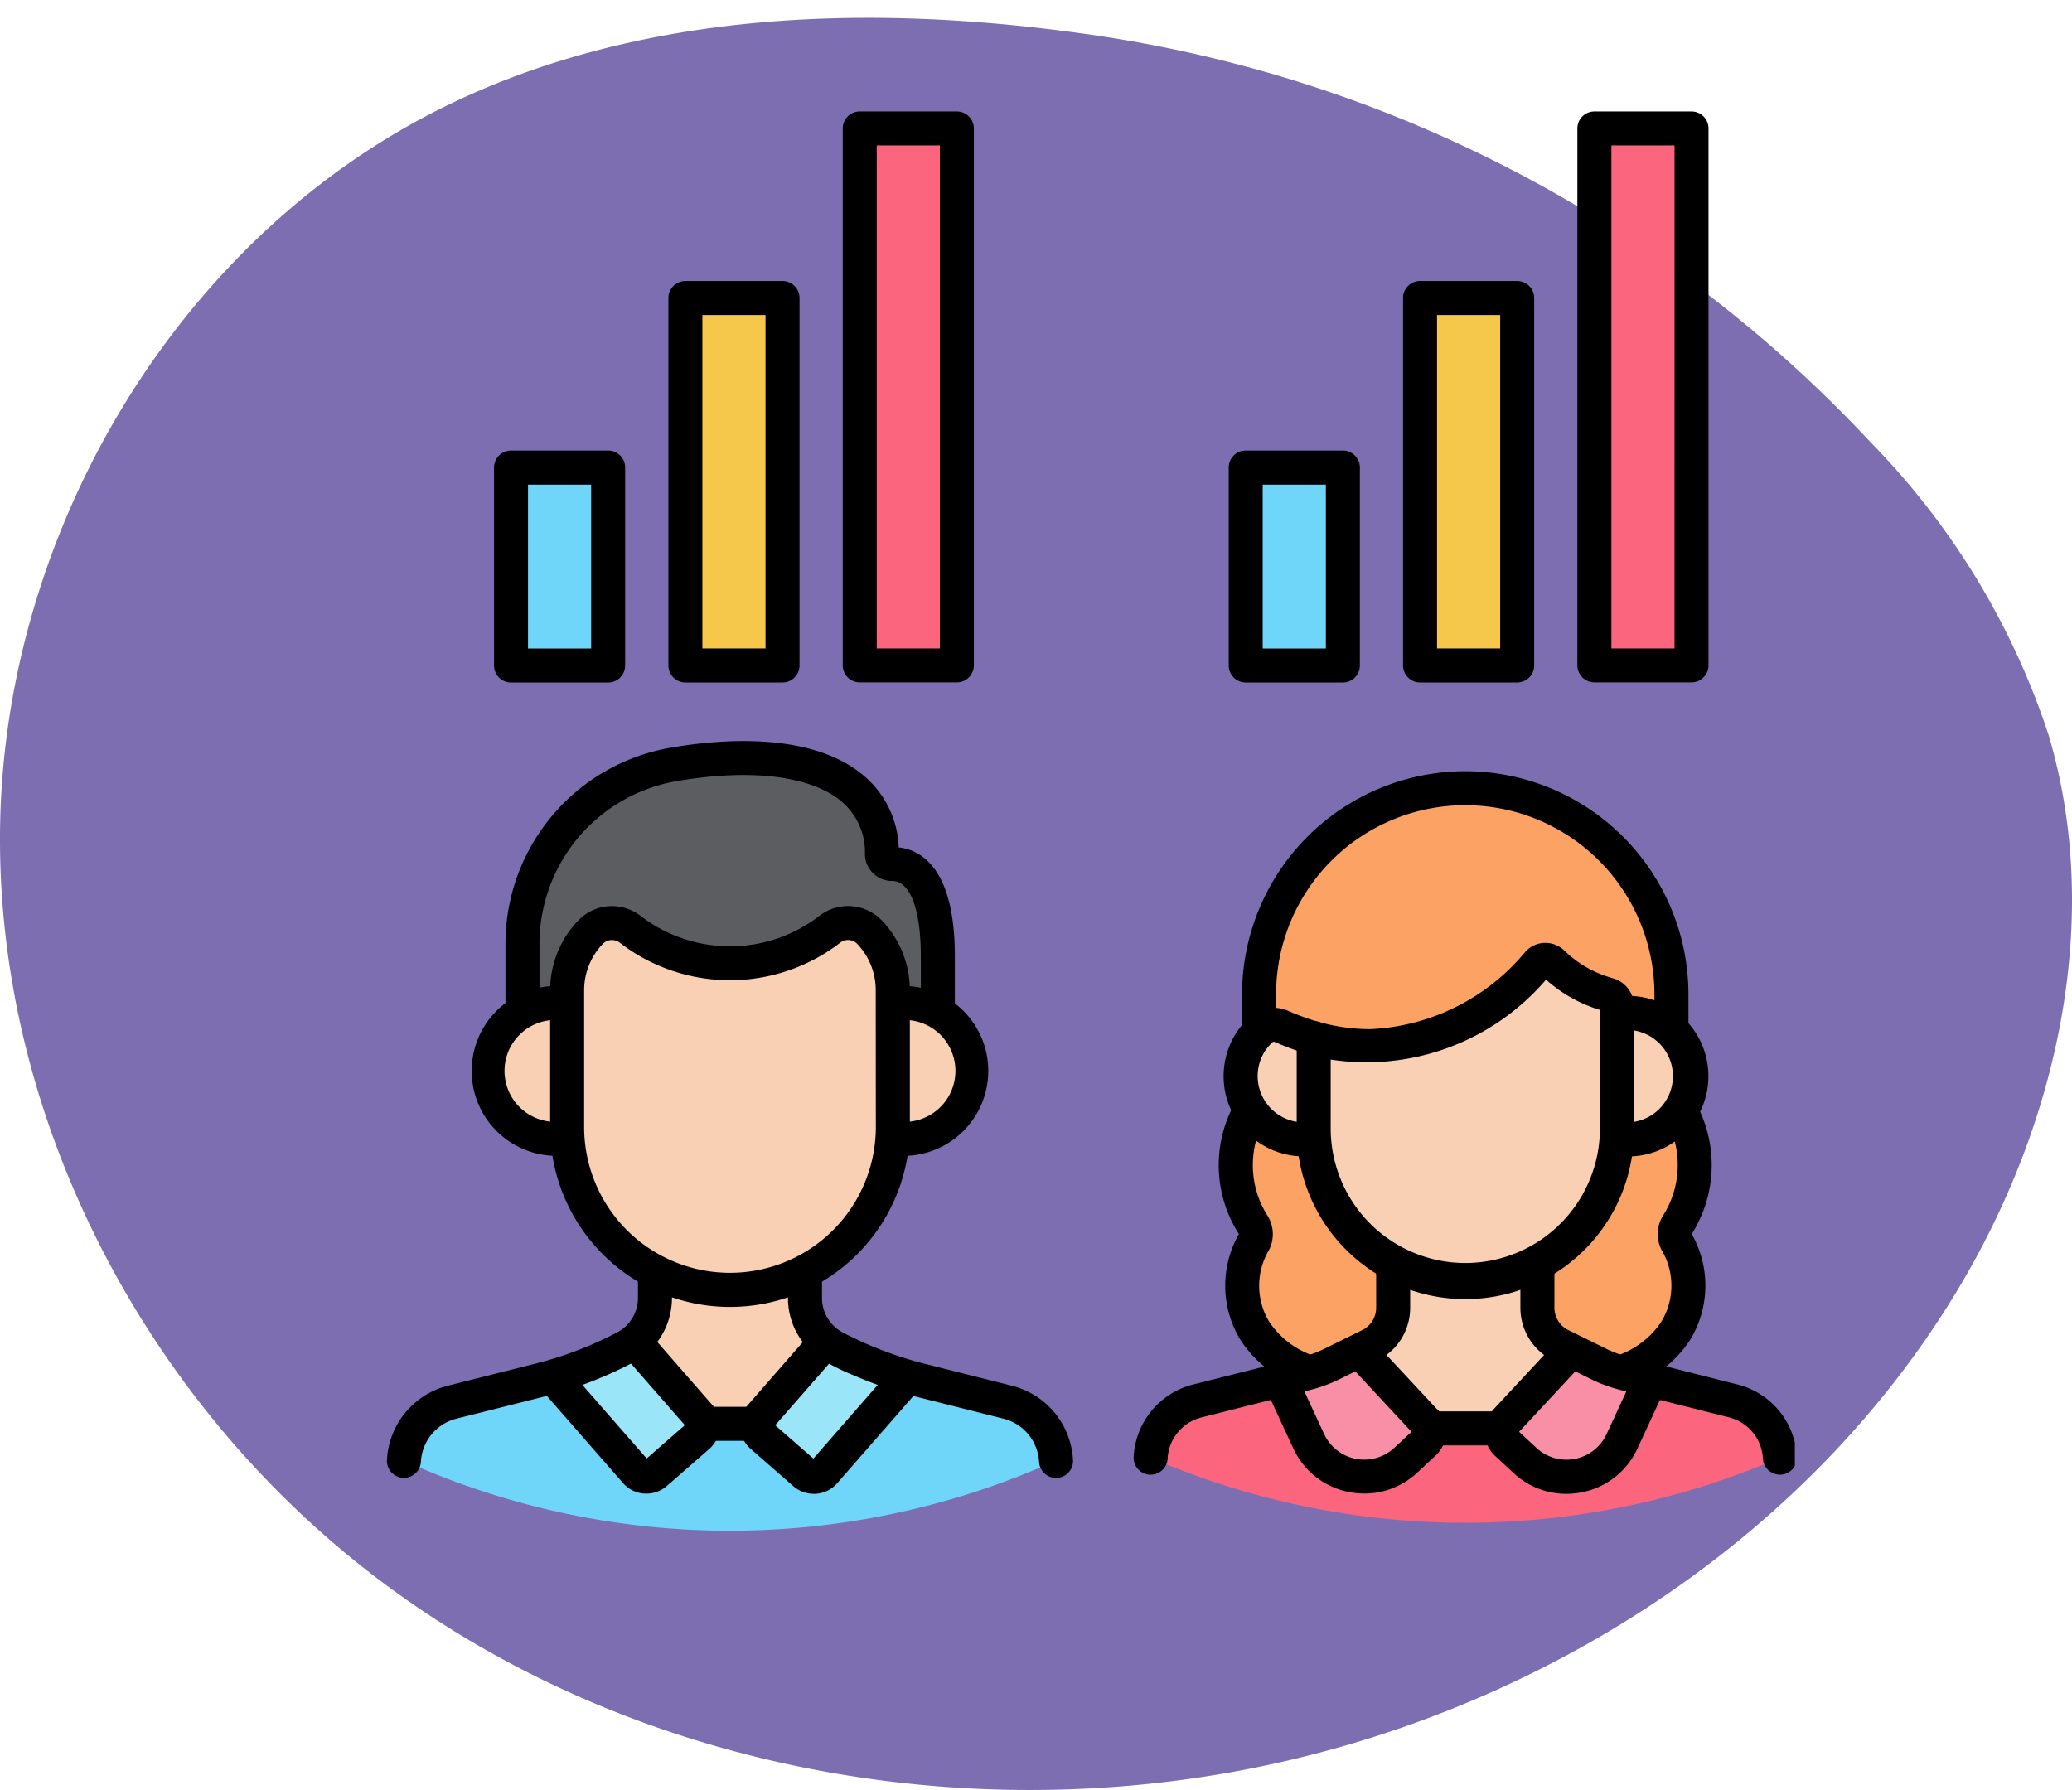 <svg xmlns="http://www.w3.org/2000/svg" xmlns:xlink="http://www.w3.org/1999/xlink" width="78.5" height="67.824" viewBox="0 0 78.5 67.824">
  <defs>
    <clipPath id="clip-path">
      <rect id="Rectángulo_401730" data-name="Rectángulo 401730" width="58" height="58" transform="translate(420 7733)" fill="#fff" stroke="#707070" stroke-width="1"/>
    </clipPath>
  </defs>
  <g id="Grupo_1100320" data-name="Grupo 1100320" transform="translate(-410 -7733)">
    <path id="_12068" data-name="12068" d="M72.033,71.913c-8.038-1.11-16.53-.839-23.844,2.675C38.045,79.46,31.382,90.507,31.127,101.757s5.606,22.305,14.66,28.988,21,9.051,32.068,7.045c11.165-2.023,21.645-8.583,27.469-18.322,3.735-6.245,5.48-13.956,3.417-20.934a28.6,28.6,0,0,0-6.787-11.156A50.145,50.145,0,0,0,72.033,71.913Z" transform="translate(378.881 7662.343)" fill="#7d6eb2"/>
    <g id="Enmascarar_grupo_1098752" data-name="Enmascarar grupo 1098752" clip-path="url(#clip-path)">
      <g id="Layer_30" transform="translate(419.141 7733)">
        <g id="Grupo_1100453" data-name="Grupo 1100453" transform="translate(5.518)">
          <g id="Grupo_1100328" data-name="Grupo 1100328" transform="translate(0.645 48.173)">
            <g id="Grupo_1100327" data-name="Grupo 1100327">
              <path id="Trazado_875254" data-name="Trazado 875254" d="M28.954,47.306l-3.34-.841a14.826,14.826,0,0,1-3.145-1.2,2.132,2.132,0,0,1-1.189-1.911v-1a6.121,6.121,0,0,1-5.685,0v1A2.134,2.134,0,0,1,14.4,45.267a14.5,14.5,0,0,1-3.143,1.2l-3.34.841a2.435,2.435,0,0,0-1.837,2.226l.786.328A30.038,30.038,0,0,0,30,49.86l.786-.328a2.435,2.435,0,0,0-1.837-2.226Z" transform="translate(-6.085 -42.35)" fill="#70d6f9"/>
            </g>
          </g>
          <g id="Grupo_1100330" data-name="Grupo 1100330" transform="translate(6.828 34.975)">
            <g id="Grupo_1100329" data-name="Grupo 1100329">
              <path id="Trazado_875255" data-name="Trazado 875255" d="M22.979,31.1a1.13,1.13,0,0,0-1.519-.1,6.2,6.2,0,0,1-7.538,0,1.13,1.13,0,0,0-1.517.1l0,0a3.19,3.19,0,0,0-.881,2.2v5.178a6.17,6.17,0,1,0,12.339,0V33.3a3.192,3.192,0,0,0-.882-2.2Z" transform="translate(-11.521 -30.747)" fill="#f9d0b4"/>
            </g>
          </g>
          <g id="Grupo_1100332" data-name="Grupo 1100332" transform="translate(19.152 38.001)">
            <g id="Grupo_1100331" data-name="Grupo 1100331">
              <path id="Trazado_875256" data-name="Trazado 875256" d="M22.766,33.407a2.57,2.57,0,0,0-.4.031V38.11c0,.139-.006.277-.015.414a2.575,2.575,0,1,0,.411-5.116Z" transform="translate(-22.355 -33.407)" fill="#f9d0b4"/>
            </g>
          </g>
          <g id="Grupo_1100334" data-name="Grupo 1100334" transform="translate(3.856 38.001)">
            <g id="Grupo_1100333" data-name="Grupo 1100333">
              <path id="Trazado_875257" data-name="Trazado 875257" d="M11.88,38.109V33.439a2.575,2.575,0,1,0-.4,5.12,2.6,2.6,0,0,0,.411-.036C11.886,38.386,11.88,38.249,11.88,38.109Z" transform="translate(-8.908 -33.407)" fill="#f9d0b4"/>
            </g>
          </g>
          <g id="Grupo_1100336" data-name="Grupo 1100336" transform="translate(5.135 28.725)">
            <g id="Grupo_1100335" data-name="Grupo 1100335">
              <path id="Trazado_875258" data-name="Trazado 875258" d="M24.042,29.266a.382.382,0,0,1-.389-.366c-.047-3.438-3.973-4.084-7.883-3.409A6.913,6.913,0,0,0,10.032,32.3v2.579a2.547,2.547,0,0,1,1.692-.321v-.507a3.19,3.19,0,0,1,.881-2.2l0,0a1.13,1.13,0,0,1,1.517-.1,6.2,6.2,0,0,0,7.538,0,1.13,1.13,0,0,1,1.519.1,3.19,3.19,0,0,1,.881,2.2v.507a2.547,2.547,0,0,1,1.706.33V32.771c0-3.078-1.111-3.506-1.729-3.506Z" transform="translate(-10.032 -25.253)" fill="#5b5d60"/>
            </g>
          </g>
          <g id="Grupo_1100338" data-name="Grupo 1100338" transform="translate(46.585 38.378)">
            <g id="Grupo_1100337" data-name="Grupo 1100337">
              <path id="Trazado_875259" data-name="Trazado 875259" d="M46.855,33.738a2.41,2.41,0,0,0-.369.029v4.349c0,.13-.006.258-.014.385a2.4,2.4,0,1,0,.383-4.763Z" transform="translate(-46.473 -33.738)" fill="#f9d0b4"/>
            </g>
          </g>
          <g id="Grupo_1100340" data-name="Grupo 1100340" transform="translate(35.111 36.369)">
            <g id="Grupo_1100339" data-name="Grupo 1100339">
              <path id="Trazado_875260" data-name="Trazado 875260" d="M47.52,33.281a4.761,4.761,0,0,1-2.1-1.206.381.381,0,0,0-.547.031C44,33.126,40.9,36.224,36.385,34.938v3.421a5.744,5.744,0,1,0,11.488,0V33.718a.45.45,0,0,0-.353-.438Z" transform="translate(-36.385 -31.973)" fill="#f9d0b4"/>
            </g>
          </g>
          <g id="Grupo_1100342" data-name="Grupo 1100342" transform="translate(32.344 38.831)">
            <g id="Grupo_1100341" data-name="Grupo 1100341">
              <path id="Trazado_875261" data-name="Trazado 875261" d="M36.72,38.061V34.64A9.327,9.327,0,0,1,35.5,34.2a.73.73,0,0,0-.794.137,2.391,2.391,0,0,0,2.024,4.111c-.008-.128-.014-.256-.014-.385Z" transform="translate(-33.953 -34.137)" fill="#f9d0b4"/>
            </g>
          </g>
          <g id="Grupo_1100344" data-name="Grupo 1100344" transform="translate(33.044 29.867)">
            <g id="Grupo_1100343" data-name="Grupo 1100343">
              <path id="Trazado_875262" data-name="Trazado 875262" d="M42.379,26.256a7.834,7.834,0,0,0-7.811,7.811v1.412c.02-.02.037-.041.058-.06a.731.731,0,0,1,.794-.137,9.342,9.342,0,0,0,1.215.441c4.515,1.286,7.617-1.812,8.492-2.833a.381.381,0,0,1,.547-.031,4.759,4.759,0,0,0,2.1,1.206.451.451,0,0,1,.353.438V34.8a2.39,2.39,0,0,1,2.067.676v-1.4a7.834,7.834,0,0,0-7.811-7.811Z" transform="translate(-34.568 -26.256)" fill="#fca265"/>
            </g>
          </g>
          <g id="Grupo_1100346" data-name="Grupo 1100346" transform="translate(28.935 47.803)">
            <g id="Grupo_1100345" data-name="Grupo 1100345">
              <path id="Trazado_875263" data-name="Trazado 875263" d="M53.02,47.3l-1.142-.288-2.966-.749a5,5,0,0,1-.994-.365l-1.42-.7a1.6,1.6,0,0,1-.891-1.432V42.025a5.71,5.71,0,0,1-5.465,0v1.742a1.6,1.6,0,0,1-.891,1.432l-1.42.7a5.018,5.018,0,0,1-.994.365l-2.966.749-1.142.288a2.355,2.355,0,0,0-1.777,2.153,30.038,30.038,0,0,0,23.842,0A2.356,2.356,0,0,0,53.02,47.3Z" transform="translate(-30.955 -42.025)" fill="#fc657e"/>
            </g>
          </g>
          <g id="Grupo_1100348" data-name="Grupo 1100348" transform="translate(43.588 42.052)">
            <g id="Grupo_1100347" data-name="Grupo 1100347">
              <path id="Trazado_875264" data-name="Trazado 875264" d="M49.151,41.311a4.247,4.247,0,0,0,.1-4.342,2.368,2.368,0,0,1-2.411,1.089,5.765,5.765,0,0,1-3,4.663v1.742a1.6,1.6,0,0,0,.761,1.357c.188.116-.051-.02,1.549.776a5.519,5.519,0,0,0,.719.287c.044.014.088.026.131.038a3.977,3.977,0,0,0,2.074-1.566,3.287,3.287,0,0,0,.043-3.37A.665.665,0,0,1,49.151,41.311Z" transform="translate(-43.837 -36.968)" fill="#fca265"/>
            </g>
          </g>
          <g id="Grupo_1100350" data-name="Grupo 1100350" transform="translate(32.159 42.052)">
            <g id="Grupo_1100349" data-name="Grupo 1100349">
              <path id="Trazado_875265" data-name="Trazado 875265" d="M36.757,38.057a2.368,2.368,0,0,1-2.411-1.089,4.246,4.246,0,0,0,.1,4.342.666.666,0,0,1,.036.674,3.287,3.287,0,0,0,.043,3.37,3.98,3.98,0,0,0,2.074,1.566c.044-.012.088-.024.131-.038a5.512,5.512,0,0,0,.719-.287c1.7-.848,1.376-.669,1.549-.776a1.594,1.594,0,0,0,.761-1.357V42.72A5.765,5.765,0,0,1,36.757,38.057Z" transform="translate(-33.79 -36.968)" fill="#fca265"/>
            </g>
          </g>
          <g id="Grupo_1100352" data-name="Grupo 1100352" transform="translate(11.307 11.292)">
            <g id="Grupo_1100351" data-name="Grupo 1100351">
              <path id="Trazado_875266" data-name="Trazado 875266" d="M15.459,9.927h3.68V23.849h-3.68Z" transform="translate(-15.459 -9.927)" fill="#f5c84c"/>
            </g>
          </g>
          <g id="Grupo_1100354" data-name="Grupo 1100354" transform="translate(4.702 17.716)">
            <g id="Grupo_1100353" data-name="Grupo 1100353">
              <path id="Trazado_875267" data-name="Trazado 875267" d="M9.652,15.574h3.68v7.5H9.652Z" transform="translate(-9.652 -15.574)" fill="#70d6f9"/>
            </g>
          </g>
          <g id="Grupo_1100356" data-name="Grupo 1100356" transform="translate(17.913 4.867)">
            <g id="Grupo_1100355" data-name="Grupo 1100355">
              <path id="Trazado_875268" data-name="Trazado 875268" d="M21.266,4.279h3.68V24.626h-3.68Z" transform="translate(-21.266 -4.279)" fill="#fc657e"/>
            </g>
          </g>
          <g id="Grupo_1100358" data-name="Grupo 1100358" transform="translate(39.141 11.292)">
            <g id="Grupo_1100357" data-name="Grupo 1100357">
              <path id="Trazado_875269" data-name="Trazado 875269" d="M39.928,9.927h3.68V23.849h-3.68Z" transform="translate(-39.928 -9.927)" fill="#f5c84c"/>
            </g>
          </g>
          <g id="Grupo_1100360" data-name="Grupo 1100360" transform="translate(32.535 17.716)">
            <g id="Grupo_1100359" data-name="Grupo 1100359">
              <path id="Trazado_875270" data-name="Trazado 875270" d="M34.121,15.574H37.8v7.5h-3.68Z" transform="translate(-34.121 -15.574)" fill="#70d6f9"/>
            </g>
          </g>
          <g id="Grupo_1100362" data-name="Grupo 1100362" transform="translate(45.746 4.867)">
            <g id="Grupo_1100361" data-name="Grupo 1100361">
              <path id="Trazado_875271" data-name="Trazado 875271" d="M45.734,4.279h3.68V24.626h-3.68Z" transform="translate(-45.734 -4.279)" fill="#fc657e"/>
            </g>
          </g>
          <g id="Grupo_1100364" data-name="Grupo 1100364" transform="translate(14.021 50.826)">
            <g id="Grupo_1100363" data-name="Grupo 1100363">
              <path id="Trazado_875272" data-name="Trazado 875272" d="M20.852,44.945a2.121,2.121,0,0,1-.4-.263l-2.475,2.834a.534.534,0,0,0,.051.754l1.611,1.407a.534.534,0,0,0,.754-.051l3.15-3.606a14.838,14.838,0,0,1-2.69-1.075Z" transform="translate(-17.845 -44.682)" fill="#9be5f9"/>
            </g>
          </g>
          <g id="Grupo_1100366" data-name="Grupo 1100366" transform="translate(6.278 50.826)">
            <g id="Grupo_1100365" data-name="Grupo 1100365">
              <path id="Trazado_875273" data-name="Trazado 875273" d="M16.6,47.516l-2.476-2.834a2.13,2.13,0,0,1-.4.263,14.937,14.937,0,0,1-2.688,1.078l3.148,3.6a.534.534,0,0,0,.754.051L16.55,48.27A.534.534,0,0,0,16.6,47.516Z" transform="translate(-11.037 -44.682)" fill="#9be5f9"/>
            </g>
          </g>
          <g id="Grupo_1100368" data-name="Grupo 1100368" transform="translate(9.366 48.173)">
            <g id="Grupo_1100367" data-name="Grupo 1100367">
              <path id="Trazado_875274" data-name="Trazado 875274" d="M20.226,43.354v-1a6.121,6.121,0,0,1-5.685,0v1A2.127,2.127,0,0,1,13.753,45l2.475,2.834a.531.531,0,0,1,.128.289h2.055a.533.533,0,0,1,.128-.289L21.014,45a2.128,2.128,0,0,1-.788-1.649Z" transform="translate(-13.753 -42.35)" fill="#f9d0b4"/>
            </g>
          </g>
          <g id="Grupo_1100370" data-name="Grupo 1100370" transform="translate(33.846 51.173)">
            <g id="Grupo_1100369" data-name="Grupo 1100369">
              <path id="Trazado_875275" data-name="Trazado 875275" d="M40.75,47.661l-2.487-2.674-1.024.5a5.034,5.034,0,0,1-.994.365l-.973.246,1.074,2.319a2.319,2.319,0,0,0,3.684.723l.689-.641A.6.6,0,0,0,40.75,47.661Z" transform="translate(-35.273 -44.987)" fill="#f98fa6"/>
            </g>
          </g>
          <g id="Grupo_1100372" data-name="Grupo 1100372" transform="translate(42.228 51.174)">
            <g id="Grupo_1100371" data-name="Grupo 1100371">
              <path id="Trazado_875276" data-name="Trazado 875276" d="M47.306,45.858a5,5,0,0,1-.994-.365l-1.024-.5L42.8,47.661a.6.6,0,0,0,.03.844l.689.641a2.319,2.319,0,0,0,3.684-.723L48.279,46.1Z" transform="translate(-42.642 -44.988)" fill="#f98fa6"/>
            </g>
          </g>
          <g id="Grupo_1100374" data-name="Grupo 1100374" transform="translate(36.836 47.804)">
            <g id="Grupo_1100373" data-name="Grupo 1100373">
              <path id="Trazado_875277" data-name="Trazado 875277" d="M45.544,45.2a1.6,1.6,0,0,1-.891-1.432V42.025a5.71,5.71,0,0,1-5.465,0v1.742A1.6,1.6,0,0,1,38.3,45.2l-.4.2,2.487,2.674a.592.592,0,0,1,.143.275h2.779a.592.592,0,0,1,.143-.275l2.487-2.674Z" transform="translate(-37.902 -42.025)" fill="#f9d0b4"/>
            </g>
          </g>
          <g id="Grupo_1100386" data-name="Grupo 1100386" transform="translate(0 47.763)">
            <g id="Grupo_1100385" data-name="Grupo 1100385">
              <path id="Trazado_875283" data-name="Trazado 875283" d="M15.673,41.99a.644.644,0,0,0-.644.644V43.4a1.478,1.478,0,0,1-.83,1.334,13.951,13.951,0,0,1-3.017,1.153l-3.34.841a3.066,3.066,0,0,0-2.323,2.815.644.644,0,0,0,.607.679h.037a.644.644,0,0,0,.643-.608A1.783,1.783,0,0,1,8.157,47.98l3.34-.841a15.076,15.076,0,0,0,3.272-1.247,2.758,2.758,0,0,0,1.548-2.49v-.769A.644.644,0,0,0,15.673,41.99Z" transform="translate(-5.518 -41.99)"/>
            </g>
          </g>
          <g id="Grupo_1100388" data-name="Grupo 1100388" transform="translate(15.195 47.763)">
            <g id="Grupo_1100387" data-name="Grupo 1100387">
              <path id="Trazado_875284" data-name="Trazado 875284" d="M27.352,46.731l-3.34-.841a14.347,14.347,0,0,1-2.985-1.136l-.032-.017a1.478,1.478,0,0,1-.83-1.334v-.769a.644.644,0,0,0-1.289,0V43.4A2.758,2.758,0,0,0,20.4,45.879a8.476,8.476,0,0,0,.968.461,15.7,15.7,0,0,0,2.33.8l3.34.841a1.783,1.783,0,0,1,1.351,1.637.644.644,0,0,0,.643.608h.036a.644.644,0,0,0,.607-.679A3.065,3.065,0,0,0,27.352,46.731Z" transform="translate(-18.877 -41.99)"/>
            </g>
          </g>
          <g id="Grupo_1100392" data-name="Grupo 1100392" transform="translate(6.183 34.328)">
            <g id="Grupo_1100391" data-name="Grupo 1100391">
              <g id="Grupo_1100390" data-name="Grupo 1100390">
                <g id="Grupo_1100389" data-name="Grupo 1100389">
                  <path id="Trazado_875285" data-name="Trazado 875285" d="M23.523,30.729a1.77,1.77,0,0,0-2.383-.163,5.552,5.552,0,0,1-6.744,0,1.77,1.77,0,0,0-2.382.168,3.819,3.819,0,0,0-1.059,2.646v5.178a6.814,6.814,0,1,0,13.628,0V33.375A3.818,3.818,0,0,0,23.523,30.729Zm-.229,7.824a5.525,5.525,0,1,1-11.051,0V33.376a2.538,2.538,0,0,1,.705-1.759.475.475,0,0,1,.346-.147.5.5,0,0,1,.307.107,6.841,6.841,0,0,0,8.334,0,.486.486,0,0,1,.655.039,2.535,2.535,0,0,1,.7,1.757Z" transform="translate(-10.954 -30.179)"/>
                </g>
              </g>
            </g>
          </g>
          <g id="Grupo_1100394" data-name="Grupo 1100394" transform="translate(18.919 37.357)">
            <g id="Grupo_1100393" data-name="Grupo 1100393">
              <path id="Trazado_875286" data-name="Trazado 875286" d="M22.794,32.841a.644.644,0,1,0,0,1.289,1.932,1.932,0,1,1,0,3.863.644.644,0,1,0,0,1.289,3.22,3.22,0,1,0,0-6.44Z" transform="translate(-22.15 -32.841)"/>
            </g>
          </g>
          <g id="Grupo_1100396" data-name="Grupo 1100396" transform="translate(3.211 37.357)">
            <g id="Grupo_1100395" data-name="Grupo 1100395">
              <path id="Trazado_875287" data-name="Trazado 875287" d="M11.562,37.993a1.932,1.932,0,1,1,0-3.863.644.644,0,1,0,0-1.289,3.22,3.22,0,1,0,0,6.44.644.644,0,0,0,0-1.289Z" transform="translate(-8.342 -32.841)"/>
            </g>
          </g>
          <g id="Grupo_1100398" data-name="Grupo 1100398" transform="translate(4.491 28.079)">
            <g id="Grupo_1100397" data-name="Grupo 1100397">
              <path id="Trazado_875288" data-name="Trazado 875288" d="M24.366,28.714a3.73,3.73,0,0,0-1.355-2.742c-1.99-1.652-5.41-1.359-7.272-1.038A7.541,7.541,0,0,0,9.466,32.38v2.472a.644.644,0,1,0,1.289,0V32.38a6.255,6.255,0,0,1,5.2-6.176c2.8-.482,5.067-.206,6.23.759a2.514,2.514,0,0,1,.9,2.023,1.028,1.028,0,0,0,1.033,1c.679,0,1.085,1.07,1.085,2.862v1.97a.644.644,0,1,0,1.289,0V32.85c0-3.294-1.237-4.032-2.127-4.136Z" transform="translate(-9.466 -24.685)"/>
            </g>
          </g>
          <g id="Grupo_1100400" data-name="Grupo 1100400" transform="translate(46.324 37.733)">
            <g id="Grupo_1100399" data-name="Grupo 1100399">
              <path id="Trazado_875289" data-name="Trazado 875289" d="M46.887,33.172a.644.644,0,0,0,0,1.289,1.754,1.754,0,1,1,0,3.508.644.644,0,1,0,0,1.289,3.043,3.043,0,1,0,0-6.085Z" transform="translate(-46.243 -33.172)"/>
            </g>
          </g>
          <g id="Grupo_1100404" data-name="Grupo 1100404" transform="translate(34.467 35.725)">
            <g id="Grupo_1100403" data-name="Grupo 1100403">
              <g id="Grupo_1100402" data-name="Grupo 1100402">
                <g id="Grupo_1100401" data-name="Grupo 1100401">
                  <path id="Trazado_875290" data-name="Trazado 875290" d="M47.744,32.731a4.205,4.205,0,0,1-1.808-1.056,1.041,1.041,0,0,0-.757-.266,1.014,1.014,0,0,0-.712.355h0a8.088,8.088,0,0,1-5.874,2.912,7.1,7.1,0,0,1-1.952-.28.644.644,0,0,0-.821.62v3.421a6.389,6.389,0,1,0,12.777,0V33.8a1.091,1.091,0,0,0-.852-1.065Zm-.436,5.706a5.1,5.1,0,1,1-10.2,0V35.829A8.962,8.962,0,0,0,45.267,32.8a5.39,5.39,0,0,0,2.041,1.147Z" transform="translate(-35.819 -31.406)"/>
                </g>
              </g>
            </g>
          </g>
          <g id="Grupo_1100406" data-name="Grupo 1100406" transform="translate(31.7 38.187)">
            <g id="Grupo_1100405" data-name="Grupo 1100405">
              <path id="Trazado_875291" data-name="Trazado 875291" d="M36.974,34.1a8.793,8.793,0,0,1-1.131-.411,1.371,1.371,0,0,0-1.5.256A3.04,3.04,0,0,0,36.429,39.2a.644.644,0,1,0,0-1.289,1.756,1.756,0,0,1-1.754-1.754,1.734,1.734,0,0,1,.554-1.276.085.085,0,0,1,.094-.017,10.042,10.042,0,0,0,1.3.471.644.644,0,0,0,.353-1.239Z" transform="translate(-33.386 -33.57)"/>
            </g>
          </g>
          <g id="Grupo_1100408" data-name="Grupo 1100408" transform="translate(32.4 29.222)">
            <g id="Grupo_1100407" data-name="Grupo 1100407">
              <path id="Trazado_875292" data-name="Trazado 875292" d="M42.457,25.69A8.465,8.465,0,0,0,34,34.145V35.5a.644.644,0,1,0,1.289,0V34.145a7.167,7.167,0,0,1,14.334,0v1.334a.644.644,0,1,0,1.289,0V34.145a8.465,8.465,0,0,0-8.455-8.455Z" transform="translate(-34.002 -25.69)"/>
            </g>
          </g>
          <g id="Grupo_1100410" data-name="Grupo 1100410" transform="translate(28.29 47.302)">
            <g id="Grupo_1100409" data-name="Grupo 1100409">
              <path id="Trazado_875293" data-name="Trazado 875293" d="M40.222,41.584a.644.644,0,0,0-.644.644v1.6a.947.947,0,0,1-.532.855l-1.42.7a4.379,4.379,0,0,1-.867.319l-.612.155-2.353.594-1.141.288A2.986,2.986,0,0,0,30.39,49.48a.644.644,0,0,0,.607.679h.037a.644.644,0,0,0,.643-.608,1.7,1.7,0,0,1,1.291-1.564l1.143-.289,2.352-.594.612-.155a5.665,5.665,0,0,0,1.121-.412l1.42-.7a2.228,2.228,0,0,0,1.25-2.01v-1.6a.645.645,0,0,0-.645-.644Z" transform="translate(-30.389 -41.584)"/>
            </g>
          </g>
          <g id="Grupo_1100412" data-name="Grupo 1100412" transform="translate(42.943 47.302)">
            <g id="Grupo_1100411" data-name="Grupo 1100411">
              <path id="Trazado_875294" data-name="Trazado 875294" d="M51.485,46.738,47.377,45.7a4.4,4.4,0,0,1-.866-.318l-1.42-.7a.947.947,0,0,1-.531-.855v-1.6a.644.644,0,1,0-1.289,0v1.6a2.227,2.227,0,0,0,1.25,2.01l1.42.7a5.694,5.694,0,0,0,1.121.412l4.107,1.037a1.7,1.7,0,0,1,1.291,1.564.644.644,0,0,0,.643.608h.037a.644.644,0,0,0,.607-.679,2.986,2.986,0,0,0-2.262-2.742Z" transform="translate(-43.271 -41.584)"/>
            </g>
          </g>
          <g id="Grupo_1100414" data-name="Grupo 1100414" transform="translate(46.194 41.483)">
            <g id="Grupo_1100413" data-name="Grupo 1100413">
              <path id="Trazado_875295" data-name="Trazado 875295" d="M49.379,41.726a4.888,4.888,0,0,0,.168-4.9.644.644,0,0,0-1.156.569,3.581,3.581,0,0,1-.1,3.635,1.313,1.313,0,0,0-.06,1.325,2.643,2.643,0,0,1-.02,2.721,3.3,3.3,0,0,1-1.671,1.275.644.644,0,1,0,.462,1.2,4.551,4.551,0,0,0,2.3-1.789,3.946,3.946,0,0,0,.068-4.014.055.055,0,0,1,.01-.027Z" transform="translate(-46.128 -36.468)"/>
            </g>
          </g>
          <g id="Grupo_1100416" data-name="Grupo 1100416" transform="translate(31.517 41.526)">
            <g id="Grupo_1100415" data-name="Grupo 1100415">
              <path id="Trazado_875296" data-name="Trazado 875296" d="M36.8,46.344a3.294,3.294,0,0,1-1.658-1.27,2.642,2.642,0,0,1-.02-2.721,1.315,1.315,0,0,0-.06-1.325,3.574,3.574,0,0,1-.117-3.6.644.644,0,0,0-1.161-.559,4.835,4.835,0,0,0,.191,4.85.072.072,0,0,1,.011.023,3.949,3.949,0,0,0,.066,4.018,4.548,4.548,0,0,0,2.281,1.783.644.644,0,1,0,.466-1.2Z" transform="translate(-33.226 -36.506)"/>
            </g>
          </g>
          <g id="Grupo_1100420" data-name="Grupo 1100420" transform="translate(10.663 10.647)">
            <g id="Grupo_1100419" data-name="Grupo 1100419">
              <g id="Grupo_1100418" data-name="Grupo 1100418">
                <g id="Grupo_1100417" data-name="Grupo 1100417">
                  <path id="Trazado_875297" data-name="Trazado 875297" d="M19.217,9.36h-3.68a.644.644,0,0,0-.644.644V23.927a.644.644,0,0,0,.644.644h3.68a.644.644,0,0,0,.644-.644V10A.644.644,0,0,0,19.217,9.36Zm-.644,13.923H16.181V10.649h2.392Z" transform="translate(-14.892 -9.36)"/>
                </g>
              </g>
            </g>
          </g>
          <g id="Grupo_1100424" data-name="Grupo 1100424" transform="translate(4.058 17.071)">
            <g id="Grupo_1100423" data-name="Grupo 1100423">
              <g id="Grupo_1100422" data-name="Grupo 1100422">
                <g id="Grupo_1100421" data-name="Grupo 1100421">
                  <path id="Trazado_875298" data-name="Trazado 875298" d="M13.41,15.008H9.73a.644.644,0,0,0-.644.644v7.5a.644.644,0,0,0,.644.644h3.68a.644.644,0,0,0,.644-.644v-7.5A.644.644,0,0,0,13.41,15.008Zm-.644,7.5H10.374V16.3h2.392Z" transform="translate(-9.086 -15.008)"/>
                </g>
              </g>
            </g>
          </g>
          <g id="Grupo_1100428" data-name="Grupo 1100428" transform="translate(17.268 4.223)">
            <g id="Grupo_1100427" data-name="Grupo 1100427">
              <g id="Grupo_1100426" data-name="Grupo 1100426">
                <g id="Grupo_1100425" data-name="Grupo 1100425">
                  <path id="Trazado_875299" data-name="Trazado 875299" d="M25.024,3.713h-3.68a.644.644,0,0,0-.644.644V24.7a.644.644,0,0,0,.644.644h3.68a.644.644,0,0,0,.644-.644V4.357a.644.644,0,0,0-.644-.644Zm-.644,20.347H21.988V5h2.392Z" transform="translate(-20.699 -3.713)"/>
                </g>
              </g>
            </g>
          </g>
          <g id="Grupo_1100432" data-name="Grupo 1100432" transform="translate(38.496 10.647)">
            <g id="Grupo_1100431" data-name="Grupo 1100431">
              <g id="Grupo_1100430" data-name="Grupo 1100430">
                <g id="Grupo_1100429" data-name="Grupo 1100429">
                  <path id="Trazado_875300" data-name="Trazado 875300" d="M43.686,9.36h-3.68a.644.644,0,0,0-.644.644V23.927a.644.644,0,0,0,.644.644h3.68a.644.644,0,0,0,.644-.644V10A.644.644,0,0,0,43.686,9.36Zm-.644,13.923H40.65V10.649h2.392Z" transform="translate(-39.361 -9.36)"/>
                </g>
              </g>
            </g>
          </g>
          <g id="Grupo_1100436" data-name="Grupo 1100436" transform="translate(31.891 17.071)">
            <g id="Grupo_1100435" data-name="Grupo 1100435">
              <g id="Grupo_1100434" data-name="Grupo 1100434">
                <g id="Grupo_1100433" data-name="Grupo 1100433">
                  <path id="Trazado_875301" data-name="Trazado 875301" d="M37.879,15.008H34.2a.644.644,0,0,0-.644.644v7.5a.644.644,0,0,0,.644.644h3.68a.644.644,0,0,0,.644-.644v-7.5A.644.644,0,0,0,37.879,15.008Zm-.644,7.5H34.843V16.3h2.392Z" transform="translate(-33.554 -15.008)"/>
                </g>
              </g>
            </g>
          </g>
          <g id="Grupo_1100440" data-name="Grupo 1100440" transform="translate(45.102 4.223)">
            <g id="Grupo_1100439" data-name="Grupo 1100439">
              <g id="Grupo_1100438" data-name="Grupo 1100438">
                <g id="Grupo_1100437" data-name="Grupo 1100437">
                  <path id="Trazado_875302" data-name="Trazado 875302" d="M49.492,3.713h-3.68a.644.644,0,0,0-.644.644V24.7a.644.644,0,0,0,.644.644h3.68a.644.644,0,0,0,.644-.644V4.357a.644.644,0,0,0-.644-.644Zm-.644,20.347H46.457V5h2.392Z" transform="translate(-45.168 -3.713)"/>
                </g>
              </g>
            </g>
          </g>
          <g id="Grupo_1100442" data-name="Grupo 1100442" transform="translate(13.377 50.417)">
            <g id="Grupo_1100441" data-name="Grupo 1100441">
              <path id="Trazado_875303" data-name="Trazado 875303" d="M23.858,45.8a.644.644,0,0,0-.909.061l-2.892,3.311-1.445-1.263,2.2-2.516a.644.644,0,1,0-.97-.848l-2.27,2.6a1.179,1.179,0,0,0,.113,1.663l1.611,1.407a1.17,1.17,0,0,0,.774.291c.027,0,.054,0,.081,0a1.17,1.17,0,0,0,.808-.4l2.964-3.393a.644.644,0,0,0-.062-.909Z" transform="translate(-17.278 -44.322)"/>
            </g>
          </g>
          <g id="Grupo_1100444" data-name="Grupo 1100444" transform="translate(5.833 50.369)">
            <g id="Grupo_1100443" data-name="Grupo 1100443">
              <path id="Trazado_875304" data-name="Trazado 875304" d="M17.14,47.147,14.829,44.5a.644.644,0,1,0-.97.848L16.1,47.912l-1.446,1.263-2.876-3.293a.644.644,0,0,0-.97.848l2.949,3.376a1.17,1.17,0,0,0,.808.4l.081,0a1.171,1.171,0,0,0,.774-.291l1.611-1.407a1.18,1.18,0,0,0,.112-1.663Z" transform="translate(-10.646 -44.281)"/>
            </g>
          </g>
          <g id="Grupo_1100446" data-name="Grupo 1100446" transform="translate(11.591 53.305)">
            <g id="Grupo_1100445" data-name="Grupo 1100445">
              <path id="Trazado_875305" data-name="Trazado 875305" d="M17.942,46.861H16.353a.644.644,0,0,0,0,1.289h1.589a.644.644,0,0,0,0-1.289Z" transform="translate(-15.708 -46.861)"/>
            </g>
          </g>
          <g id="Grupo_1100448" data-name="Grupo 1100448" transform="translate(33.282 50.732)">
            <g id="Grupo_1100447" data-name="Grupo 1100447">
              <path id="Trazado_875306" data-name="Trazado 875306" d="M41.29,47.276l-2.3-2.47a.644.644,0,1,0-.943.878l2.266,2.436-.654.609A1.675,1.675,0,0,1,37,48.2l-.993-2.145a.644.644,0,1,0-1.169.541l.993,2.145a2.933,2.933,0,0,0,2.118,1.662,3.021,3.021,0,0,0,.583.057,2.929,2.929,0,0,0,2.006-.8l.689-.641a1.241,1.241,0,0,0,.063-1.754Z" transform="translate(-34.777 -44.6)"/>
            </g>
          </g>
          <g id="Grupo_1100450" data-name="Grupo 1100450" transform="translate(41.584 50.68)">
            <g id="Grupo_1100449" data-name="Grupo 1100449">
              <path id="Trazado_875307" data-name="Trazado 875307" d="M48.516,45.819a.644.644,0,0,0-.855.314L46.7,48.211a1.675,1.675,0,0,1-2.661.523l-.654-.609L45.7,45.637a.644.644,0,1,0-.943-.878l-2.347,2.523a1.241,1.241,0,0,0,.063,1.754l.689.641a2.929,2.929,0,0,0,2.006.8,3.02,3.02,0,0,0,.583-.057,2.934,2.934,0,0,0,2.118-1.662l.962-2.078a.645.645,0,0,0-.314-.856Z" transform="translate(-42.075 -44.554)"/>
            </g>
          </g>
          <g id="Grupo_1100452" data-name="Grupo 1100452" transform="translate(39.07 53.478)">
            <g id="Grupo_1100451" data-name="Grupo 1100451">
              <path id="Trazado_875308" data-name="Trazado 875308" d="M42.765,47.013H40.51a.644.644,0,0,0,0,1.289h2.255a.644.644,0,1,0,0-1.289Z" transform="translate(-39.865 -47.013)"/>
            </g>
          </g>
        </g>
      </g>
    </g>
  </g>
</svg>
